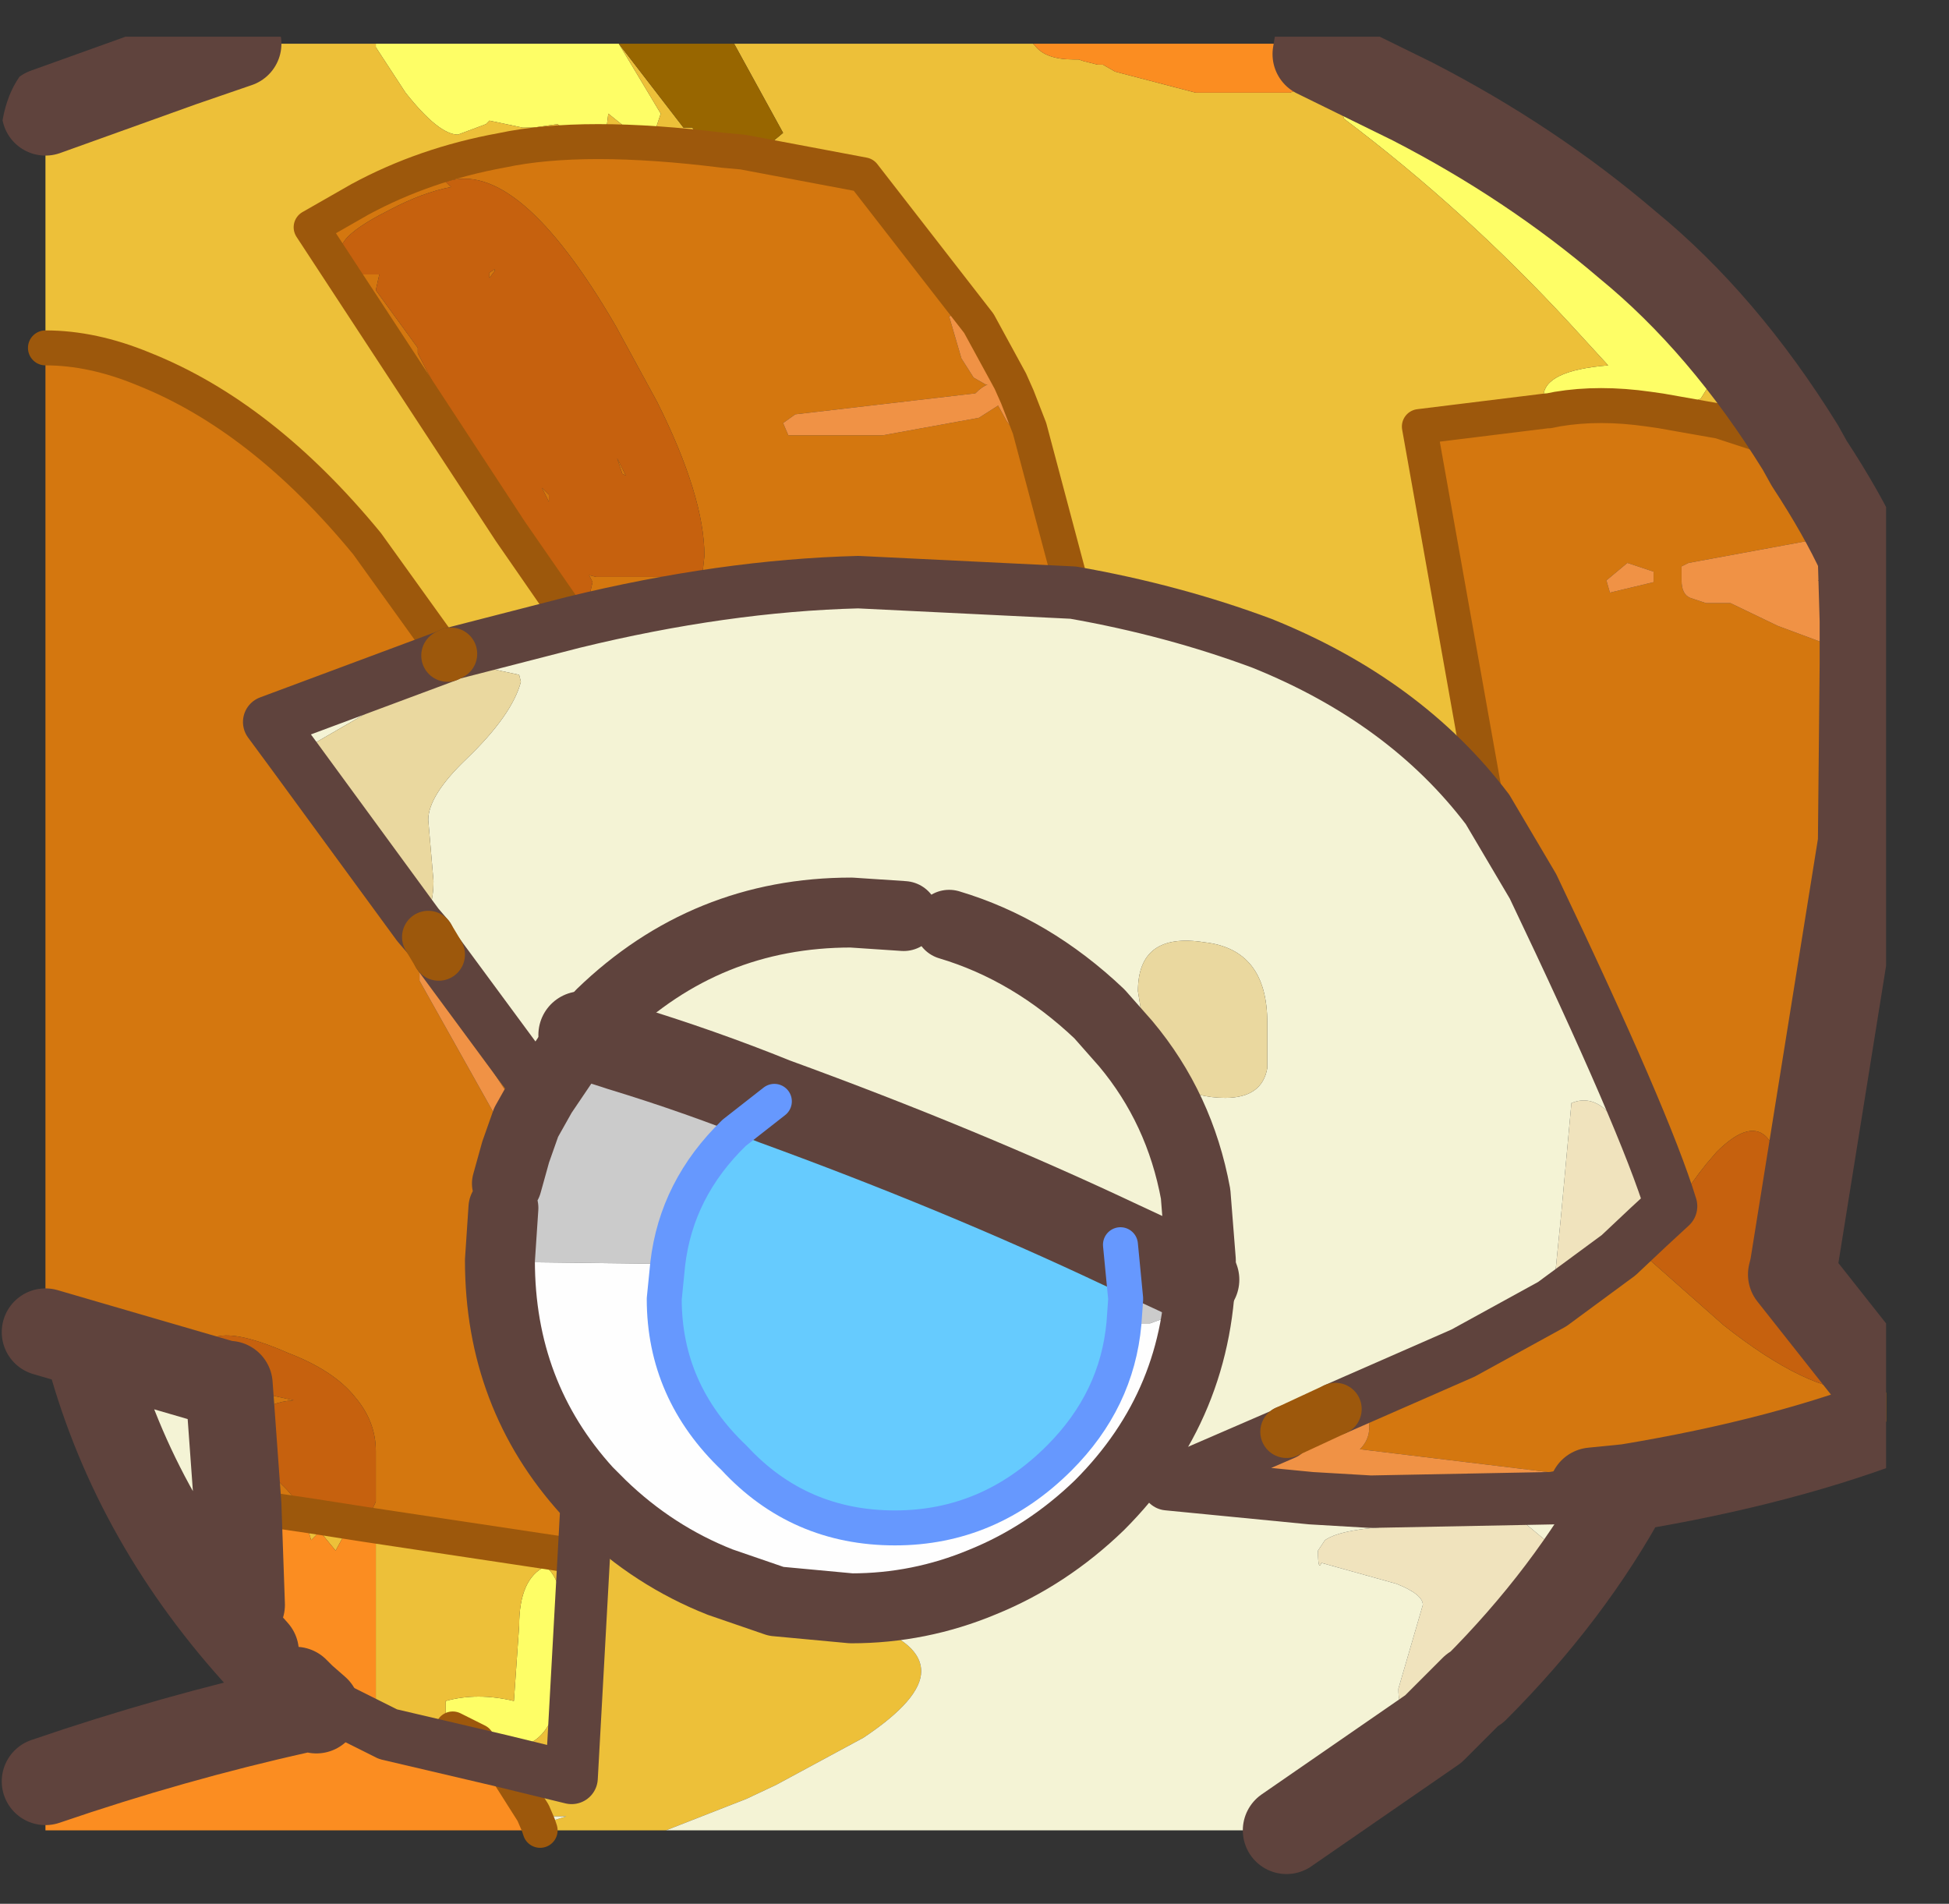 <?xml version="1.0" encoding="UTF-8" standalone="no"?>
<svg xmlns:ffdec="https://www.free-decompiler.com/flash" xmlns:xlink="http://www.w3.org/1999/xlink" ffdec:objectType="frame" height="54.45px" width="55.75px" xmlns="http://www.w3.org/2000/svg">
  <rect width="100%" height="100%" fill="#333333" stroke="none"/>
  <g transform="matrix(1.0, 0.0, 0.0, 1.0, 0.0, 1.05)">
    <clipPath id="clipPath0" transform="matrix(1.0, 0.0, 0.0, 1.0, 0.0, 0.0)">
      <path d="M50.5 0.0 Q53.95 0.0 53.95 3.3 L53.95 50.15 Q53.95 53.4 50.5 53.4 L3.3 53.4 Q0.0 53.4 0.0 50.15 L0.0 3.3 Q0.0 0.0 3.3 0.0 L50.5 0.0" fill="#000000" fill-rule="evenodd" stroke="none"/>
    </clipPath>
    <g clip-path="url(#clipPath0)">
      <use ffdec:characterId="2" height="53.6" transform="matrix(1.0, 0.0, 0.0, 1.0, 0.05, -1.05)" width="55.7" xlink:href="#shape1"/>
    </g>
    <use ffdec:characterId="3" height="53.4" transform="matrix(1.0, 0.0, 0.0, 1.0, 0.0, 0.0)" width="53.95" xlink:href="#shape2"/>
  </g>
  <defs>
    <g id="shape1" transform="matrix(1.0, 0.0, 0.0, 1.0, -0.05, 1.05)">
      <path d="M44.3 10.7 L44.55 10.65 Q45.75 10.45 47.15 10.65 45.75 10.45 44.55 10.65 L44.3 10.7 44.25 10.65 44.25 10.7 44.15 10.3 Q44.15 9.55 46.0 9.4 L44.9 8.2 Q41.9 4.95 38.45 2.35 37.35 -0.4 43.15 4.3 49.1 9.2 49.1 9.7 L48.9 9.95 48.65 10.35 48.3 10.5 47.7 10.6 47.5 10.7 47.3 10.8 47.15 10.65 46.1 10.8 44.9 11.0 44.4 10.9 44.3 10.7 M47.5 10.7 L47.15 10.65 47.5 10.7 M17.7 0.2 L18.9 2.2 18.75 2.65 18.15 2.8 17.4 2.2 17.35 2.6 17.15 2.75 16.65 2.8 Q16.3 2.8 15.95 2.5 L15.25 2.6 15.0 2.6 14.95 2.6 14.0 2.4 13.9 2.5 13.1 2.8 Q12.55 2.8 11.6 1.6 L10.75 0.3 10.75 0.2 17.7 0.2 M12.95 48.4 L12.75 48.2 12.75 47.6 Q13.65 47.35 14.7 47.6 L14.85 45.45 Q14.85 44.1 15.6 43.75 16.15 44.15 16.15 45.75 L16.15 45.9 Q16.1 48.9 14.7 48.9 L13.65 48.75 12.95 48.4" fill="#ffff66" fill-rule="evenodd" stroke="none"/>
      <path d="M44.3 10.7 L44.4 10.9 44.9 11.0 46.1 10.8 47.15 10.65 47.3 10.8 47.5 10.7 49.2 11.0 51.5 11.75 51.75 12.2 51.15 12.4 51.1 12.9 Q51.1 13.25 51.45 13.65 L52.1 14.35 48.3 15.05 48.1 15.15 48.1 15.55 Q48.1 15.95 48.35 16.05 L48.8 16.2 49.5 16.2 50.85 16.85 53.0 17.65 53.3 17.65 53.3 17.95 53.25 23.05 51.3 35.2 51.1 34.5 Q51.1 29.9 49.1 31.9 L48.8 32.25 Q47.95 33.3 47.15 34.95 L49.3 36.85 Q51.7 38.75 53.25 38.75 L53.7 38.5 54.5 39.4 Q51.1 40.75 46.55 41.5 L45.55 41.6 44.4 41.8 44.4 41.55 44.25 41.05 43.85 41.0 38.9 40.4 Q39.3 40.0 39.1 39.4 L38.2 39.25 41.85 37.65 44.4 36.25 46.3 34.85 47.15 34.05 47.8 33.45 Q47.05 31.0 43.85 24.3 L42.55 22.1 40.6 11.15 44.25 10.7 44.3 10.7 M53.25 15.0 L53.3 16.7 Q52.8 15.9 52.0 15.55 L53.15 15.05 53.25 15.0 M46.05 15.9 L47.3 15.6 47.3 15.3 46.55 15.05 45.95 15.55 46.05 15.9 M21.25 3.3 L24.7 3.95 28.0 8.2 28.9 9.85 29.1 10.3 28.75 10.25 28.75 10.1 28.75 9.75 28.55 9.7 28.5 9.75 28.5 9.55 28.0 8.3 Q27.8 7.75 27.15 8.0 L27.5 9.2 27.85 9.75 28.2 9.95 28.25 9.95 Q28.1 10.0 27.9 10.2 L22.75 10.8 22.4 11.05 22.55 11.4 25.25 11.4 28.0 10.9 28.55 10.55 28.8 11.0 29.3 11.65 29.45 11.4 29.45 11.2 30.7 15.9 24.55 15.6 Q20.7 15.7 16.4 16.75 L15.5 15.45 16.35 16.45 16.8 16.25 16.95 15.6 16.85 15.4 17.05 15.45 19.05 15.45 19.25 15.4 19.55 15.95 20.05 15.75 20.15 14.85 Q20.15 13.15 18.8 10.45 L17.6 8.25 Q14.8 3.45 12.75 4.15 L12.9 4.3 Q12.1 4.45 11.15 4.95 9.75 5.65 9.75 6.1 L9.95 6.65 10.35 6.8 10.85 6.8 10.75 7.25 11.95 8.9 11.95 9.05 13.7 12.45 13.85 12.8 14.6 14.15 8.9 5.45 10.3 4.65 Q12.15 3.65 14.35 3.25 16.7 2.75 20.7 3.25 L21.15 3.3 21.25 3.3 M39.2 41.9 L37.5 41.8 37.35 41.45 39.2 41.9 M12.8 17.7 L7.7 19.6 8.4 20.55 11.95 25.4 12.25 25.75 12.0 25.75 12.0 27.0 14.75 31.9 14.5 32.8 14.4 33.35 14.4 33.5 14.3 35.0 Q14.3 38.85 16.8 41.6 L16.7 43.45 16.1 43.4 10.45 42.55 10.75 41.9 10.75 40.45 Q10.75 39.6 10.15 38.9 9.55 38.15 8.25 37.65 5.75 36.55 5.75 37.85 L5.8 38.2 6.45 38.55 2.5 37.4 1.3 37.05 1.3 8.9 Q2.65 8.9 4.1 9.5 7.5 10.85 10.5 14.5 L12.8 17.7 M12.55 26.25 L15.5 30.25 15.05 31.05 14.8 30.65 Q13.45 28.7 12.9 27.3 L12.55 26.25 M14.0 6.75 L14.15 6.65 14.15 6.7 14.0 6.9 14.0 6.75 M15.7 13.3 L15.5 12.9 15.7 13.1 15.7 13.3 M17.9 12.55 L17.8 12.5 17.65 12.05 17.9 12.55 M6.55 38.55 L7.05 38.7 8.4 39.0 Q7.7 39.05 7.45 39.4 L7.3 39.4 7.3 39.8 7.25 40.05 7.25 40.1 7.25 40.35 7.5 40.85 8.2 41.55 8.85 42.3 6.8 42.0 6.55 38.55" fill="#d5770f" fill-rule="evenodd" stroke="none"/>
      <path d="M47.5 10.7 L47.7 10.6 48.3 10.5 48.65 10.35 48.9 9.95 49.1 9.7 Q49.1 9.2 43.15 4.3 37.35 -0.4 38.45 2.35 41.9 4.95 44.9 8.2 L46.0 9.4 Q44.15 9.55 44.15 10.3 L44.25 10.7 40.6 11.15 42.55 22.1 Q40.2 19.0 36.1 17.35 33.55 16.4 30.7 15.9 L29.45 11.2 29.2 10.4 29.1 10.3 28.9 9.85 28.0 8.2 24.7 3.95 21.25 3.3 21.8 3.25 22.4 2.75 21.0 0.2 29.55 0.2 29.6 0.25 Q29.9 0.65 30.7 0.65 L30.85 0.65 31.0 0.7 31.4 0.8 31.55 0.8 31.9 1.0 34.2 1.6 36.9 1.6 37.3 1.45 37.5 0.9 37.3 0.45 37.25 0.45 37.25 0.2 37.7 0.2 37.65 0.5 40.4 1.85 Q43.8 3.6 46.55 5.95 49.3 8.2 51.5 11.75 L49.2 11.0 47.5 10.7 M16.4 16.75 L12.9 17.65 12.8 17.7 10.5 14.5 Q7.5 10.85 4.1 9.5 2.65 8.9 1.3 8.9 L1.3 2.15 5.2 0.75 6.8 0.2 10.75 0.2 10.75 0.3 11.6 1.6 Q12.55 2.8 13.1 2.8 L13.9 2.5 14.0 2.4 14.95 2.6 15.0 2.6 15.25 2.6 15.95 2.5 Q16.3 2.8 16.65 2.8 L17.15 2.75 17.35 2.6 17.4 2.2 18.15 2.8 18.75 2.65 18.9 2.2 17.7 0.2 19.55 2.6 19.8 2.6 Q20.2 3.1 20.7 3.25 16.7 2.75 14.35 3.25 12.15 3.65 10.3 4.65 L8.9 5.45 14.6 14.15 15.5 15.45 16.4 16.75 M22.2 44.75 L25.5 45.7 Q26.35 46.15 26.35 46.75 26.35 47.55 24.7 48.65 L22.2 50.0 21.35 50.4 19.05 51.3 15.45 51.3 15.4 51.15 16.2 50.9 15.35 50.9 15.25 50.8 14.3 49.3 11.1 48.55 9.7 47.85 8.45 47.3 7.5 46.8 7.3 46.2 6.9 44.85 6.8 42.0 8.85 42.3 Q9.35 42.75 9.75 42.75 L9.9 42.75 9.6 43.3 9.15 42.75 8.9 43.0 Q8.75 42.4 8.4 42.4 7.85 42.4 7.8 43.65 L7.75 44.3 Q7.75 45.5 8.35 46.1 L8.9 46.95 8.95 46.9 9.4 47.45 9.7 47.25 10.1 47.9 10.15 47.95 10.25 47.9 10.75 47.6 10.75 42.95 10.3 42.6 10.45 42.55 16.1 43.4 16.7 43.45 16.8 41.6 17.2 42.0 Q18.7 43.45 20.6 44.2 L22.2 44.75 M13.65 48.75 L14.7 48.9 Q16.1 48.9 16.15 45.9 L16.15 45.75 Q16.15 44.15 15.6 43.75 14.85 44.1 14.85 45.45 L14.7 47.6 Q13.65 47.35 12.75 47.6 L12.75 48.2 12.95 48.4 13.65 48.75 M14.3 49.3 L16.35 49.8 16.7 43.45 16.35 49.8 14.3 49.3" fill="#eec139" fill-rule="evenodd" stroke="none"/>
      <path d="M44.25 10.7 L44.25 10.65 44.3 10.7 44.25 10.7" fill="#ffcc33" fill-rule="evenodd" stroke="none"/>
      <path d="M38.2 39.25 L39.1 39.4 Q39.3 40.0 38.9 40.4 L43.85 41.0 44.25 41.05 44.4 41.55 44.4 41.8 44.25 42.05 43.85 42.25 40.35 42.25 39.2 41.9 37.35 41.45 36.9 41.35 Q36.25 41.25 36.25 40.7 36.25 40.35 36.75 39.95 L36.8 39.9 37.0 39.75 Q37.65 39.3 38.2 39.25 L36.8 39.9 38.2 39.25 M53.3 17.65 L53.0 17.65 50.85 16.85 49.5 16.2 48.8 16.2 48.35 16.05 Q48.1 15.95 48.1 15.55 L48.1 15.15 48.3 15.05 52.1 14.35 51.45 13.65 Q51.1 13.25 51.1 12.9 L51.15 12.4 51.75 12.2 Q52.3 12.2 52.8 12.9 53.3 13.75 53.3 14.55 L53.25 15.0 53.15 15.05 52.0 15.55 Q52.8 15.9 53.3 16.7 L53.6 17.35 53.3 17.65 53.3 16.7 53.3 17.65 M51.75 12.2 Q52.7 13.65 53.25 14.85 L53.25 15.0 53.25 14.85 Q52.7 13.65 51.75 12.2 M46.05 15.9 L45.95 15.55 46.55 15.05 47.3 15.3 47.3 15.6 46.05 15.9 M29.1 10.3 L29.2 10.4 29.45 11.2 29.45 11.4 29.3 11.65 28.8 11.0 28.55 10.55 28.0 10.9 25.25 11.4 22.55 11.4 22.4 11.05 22.75 10.8 27.9 10.2 Q28.1 10.0 28.25 9.95 L28.2 9.95 27.85 9.75 27.5 9.2 27.15 8.0 Q27.8 7.75 28.0 8.3 L28.5 9.55 28.5 9.75 28.55 9.7 28.75 9.75 28.75 10.1 28.75 10.25 29.1 10.3 29.45 11.2 29.1 10.3 M12.25 25.75 L12.45 25.75 12.55 26.25 12.9 27.3 Q13.45 28.7 14.8 30.65 L15.05 31.05 14.75 31.9 12.0 27.0 12.0 25.75 12.25 25.75 12.55 26.25 12.25 25.75 M39.2 41.9 L44.4 41.8 39.2 41.9" fill="#f19345" fill-rule="evenodd" stroke="none"/>
      <path d="M47.15 34.05 L46.3 34.85 44.4 36.25 44.65 33.75 44.95 30.5 Q45.9 30.1 46.65 31.8 L46.85 32.4 47.15 34.05 M42.95 45.4 L41.85 46.95 40.65 47.9 40.15 47.8 Q40.0 47.7 40.0 47.25 L40.7 44.85 Q40.7 44.55 39.95 44.25 L37.8 43.65 Q37.7 43.9 37.7 43.3 L37.9 43.0 Q38.4 42.65 40.15 42.6 L43.6 42.5 44.2 43.0 42.95 45.4" fill="#f1e4be" fill-rule="evenodd" stroke="none"/>
      <path d="M42.55 22.1 L43.85 24.3 Q47.05 31.0 47.8 33.45 L47.15 34.05 46.85 32.4 46.65 31.8 Q45.9 30.1 44.95 30.5 L44.65 33.75 44.4 36.25 41.85 37.65 38.2 39.25 Q37.65 39.3 37.0 39.75 L36.8 39.9 36.75 39.95 33.4 41.4 37.5 41.8 33.4 41.4 36.75 39.95 Q36.25 40.35 36.25 40.7 36.25 41.25 36.9 41.35 L37.35 41.45 37.5 41.8 39.2 41.9 40.35 42.25 43.85 42.25 44.25 42.05 44.4 41.8 45.55 41.6 46.55 41.5 Q44.9 44.55 42.2 47.25 L42.15 47.25 41.9 47.5 41.0 48.4 36.8 51.3 19.05 51.3 21.35 50.4 22.2 50.0 24.7 48.65 Q26.35 47.55 26.35 46.75 26.35 46.15 25.5 45.7 L22.2 44.75 24.35 44.95 Q26.3 44.95 28.1 44.2 29.95 43.45 31.45 42.0 34.35 39.1 34.35 35.0 L34.2 33.1 Q34.0 30.6 32.8 29.3 L32.2 28.8 31.45 27.95 Q29.5 26.1 27.15 25.4 L26.65 25.15 25.85 25.15 24.35 25.05 Q20.2 25.05 17.2 27.95 L16.65 28.55 15.5 30.25 12.55 26.25 12.45 25.75 12.25 25.75 11.95 25.4 Q12.4 25.05 12.4 24.15 L12.25 22.4 Q12.25 21.7 13.35 20.65 14.65 19.4 14.9 18.45 L14.85 18.25 13.45 17.95 Q13.3 17.95 10.65 19.25 L8.4 20.55 7.7 19.6 12.8 17.7 12.9 17.65 16.4 16.75 Q20.7 15.7 24.55 15.6 L30.7 15.9 Q33.55 16.4 36.1 17.35 40.2 19.0 42.55 22.1 M42.95 45.4 L44.2 43.0 43.6 42.5 40.15 42.6 Q38.4 42.65 37.9 43.0 L37.7 43.3 Q37.7 43.9 37.8 43.65 L39.95 44.25 Q40.7 44.55 40.7 44.85 L40.0 47.25 Q40.0 47.7 40.15 47.8 L40.65 47.9 41.85 46.95 42.95 45.4 M22.15 30.45 Q20.05 29.6 17.75 28.9 L17.6 28.85 Q20.85 25.4 23.2 25.25 L25.85 25.15 27.15 25.4 32.2 28.8 Q33.75 30.65 34.2 33.1 L34.2 33.8 34.2 35.55 32.05 34.55 Q27.5 32.4 22.15 30.45 M6.45 38.55 L6.55 38.55 6.8 42.0 6.9 44.85 7.3 46.2 Q3.75 42.25 2.5 37.4 L6.45 38.55 M9.7 47.85 L9.05 47.85 8.65 47.5 8.45 47.3 9.7 47.85 M15.4 51.15 L15.25 50.8 15.35 50.9 16.2 50.9 15.4 51.15 M36.25 29.5 L36.25 28.2 Q36.25 26.1 34.45 25.9 32.55 25.6 32.55 27.3 L32.8 28.85 Q33.4 30.35 35.05 30.35 36.1 30.35 36.25 29.5" fill="#f5f4d6" fill-rule="evenodd" stroke="none"/>
      <path d="M53.7 38.5 L53.25 38.75 Q51.7 38.75 49.3 36.85 L47.15 34.95 Q47.95 33.3 48.8 32.25 L49.1 31.9 Q51.1 29.9 51.1 34.5 L51.3 35.2 52.1 36.25 53.85 38.2 53.7 38.5 51.25 35.4 51.3 35.2 51.25 35.4 53.7 38.5 M14.6 14.15 L13.85 12.8 13.7 12.45 11.95 9.05 11.95 8.9 10.75 7.25 10.85 6.8 10.35 6.8 9.95 6.65 9.75 6.1 Q9.75 5.65 11.15 4.95 12.1 4.45 12.9 4.3 L12.75 4.15 Q14.8 3.45 17.6 8.25 L18.8 10.45 Q20.15 13.15 20.15 14.85 L20.05 15.75 19.55 15.95 19.25 15.4 19.05 15.45 17.05 15.45 16.85 15.4 16.95 15.6 16.8 16.25 16.35 16.45 15.5 15.45 14.6 14.15 M14.0 6.75 L14.0 6.9 14.15 6.7 14.15 6.65 14.0 6.75 M17.9 12.55 L17.65 12.05 17.8 12.5 17.9 12.55 M15.7 13.3 L15.7 13.1 15.5 12.9 15.7 13.3 M8.85 42.3 L8.2 41.55 7.5 40.85 7.25 40.35 7.25 40.1 7.25 40.05 7.3 39.8 7.3 39.4 7.45 39.4 Q7.7 39.05 8.4 39.0 L7.05 38.7 6.55 38.55 6.45 38.55 5.8 38.2 5.75 37.85 Q5.75 36.55 8.25 37.65 9.55 38.15 10.15 38.9 10.75 39.6 10.75 40.45 L10.75 41.9 10.45 42.55 8.85 42.3 10.45 42.55 10.3 42.6 9.9 42.75 9.75 42.75 Q9.35 42.75 8.85 42.3" fill="#c7610e" fill-rule="evenodd" stroke="none"/>
      <path d="M37.25 0.2 L37.25 0.45 37.3 0.45 37.5 0.9 37.3 1.45 36.9 1.6 34.2 1.6 31.9 1.0 31.55 0.8 31.4 0.8 31.0 0.7 30.85 0.65 30.7 0.65 Q29.9 0.65 29.6 0.25 L29.55 0.2 37.25 0.2 M9.9 42.75 L10.3 42.6 10.75 42.95 10.75 47.6 10.25 47.9 10.15 47.95 10.1 47.9 9.7 47.25 9.4 47.45 8.95 46.9 8.9 46.95 8.35 46.1 Q7.75 45.5 7.75 44.3 L7.8 43.65 Q7.85 42.4 8.4 42.4 8.75 42.4 8.9 43.0 L9.15 42.75 9.6 43.3 9.9 42.75 M9.05 47.85 L9.7 47.85 11.1 48.55 14.3 49.3 15.25 50.8 15.4 51.15 15.45 51.3 1.3 51.3 1.3 49.9 Q4.95 48.65 8.55 47.85 L9.05 47.85" fill="#fc8e21" fill-rule="evenodd" stroke="none"/>
      <path d="M21.0 0.2 L22.4 2.75 21.8 3.25 21.25 3.3 20.7 3.25 Q20.2 3.1 19.8 2.6 L19.55 2.6 17.7 0.2 21.0 0.2 M20.7 3.25 L21.25 3.3 21.15 3.3 20.7 3.25" fill="#996600" fill-rule="evenodd" stroke="none"/>
      <path d="M8.4 20.55 L10.65 19.25 Q13.3 17.95 13.45 17.95 L14.85 18.25 14.9 18.45 Q14.65 19.4 13.35 20.65 12.25 21.7 12.25 22.4 L12.4 24.15 Q12.4 25.05 11.95 25.4 L8.4 20.55 M36.25 29.5 Q36.1 30.35 35.05 30.35 33.4 30.35 32.8 28.85 L32.55 27.3 Q32.55 25.6 34.45 25.9 36.25 26.1 36.25 28.2 L36.25 29.5" fill="#ebd9a0" fill-rule="evenodd" stroke="none"/>
      <path d="M25.85 25.15 L26.65 25.15 27.15 25.4 25.85 25.15 M32.2 28.8 L32.8 29.3 Q34.0 30.6 34.2 33.1 33.75 30.65 32.2 28.8 M17.6 28.85 L17.75 28.9 Q20.05 29.6 22.15 30.45 L21.0 31.35 Q19.35 32.95 19.1 35.1 L15.05 35.05 Q14.65 34.95 14.6 34.85 14.4 34.8 14.4 34.35 L14.4 34.0 14.5 33.9 14.4 33.5 14.5 32.8 14.4 33.5 14.4 33.35 14.5 32.8 14.85 32.15 15.35 31.45 15.9 30.75 17.4 29.0 17.6 28.85 M32.05 34.55 L34.2 35.55 34.1 36.05 33.65 36.25 33.45 36.6 32.9 36.8 32.15 36.8 32.2 36.1 32.05 34.55" fill="#cccccc" fill-rule="evenodd" stroke="none"/>
      <path d="M15.5 30.25 L16.65 28.55 17.2 27.95 Q20.2 25.05 24.35 25.05 L25.85 25.15 23.2 25.25 Q20.85 25.4 17.6 28.85 L17.4 29.0 15.9 30.75 15.35 31.45 14.85 32.15 14.5 32.8 14.75 31.9 15.05 31.05 15.5 30.25 M27.15 25.4 Q29.5 26.1 31.45 27.95 L32.2 28.8 27.15 25.4 M34.2 33.1 L34.35 35.0 Q34.35 39.1 31.45 42.0 29.95 43.45 28.1 44.2 26.3 44.95 24.35 44.95 L22.2 44.75 20.6 44.2 Q18.7 43.45 17.2 42.0 L16.8 41.6 Q14.3 38.85 14.3 35.0 L14.4 33.5 14.5 33.9 14.4 34.0 14.4 34.35 Q14.4 34.8 14.6 34.85 14.65 34.95 15.05 35.05 L19.1 35.1 19.0 36.1 Q19.0 38.75 21.0 40.65 22.85 42.65 25.6 42.65 28.3 42.65 30.3 40.65 31.95 39.0 32.15 36.8 L32.9 36.8 33.45 36.6 33.65 36.25 34.1 36.05 34.2 35.55 34.2 33.8 34.2 33.1 M16.65 28.55 L17.6 28.85 16.65 28.55" fill="#ffffff" fill-rule="evenodd" stroke="none"/>
      <path d="M19.1 35.1 Q19.35 32.95 21.0 31.35 L22.15 30.45 Q27.5 32.4 32.05 34.55 L32.2 36.1 32.15 36.8 Q31.95 39.0 30.3 40.65 28.3 42.65 25.6 42.65 22.85 42.65 21.0 40.65 19.0 38.75 19.0 36.1 L19.1 35.1" fill="#66ccff" fill-rule="evenodd" stroke="none"/>
      <path d="M47.15 10.65 Q45.75 10.45 44.55 10.65 L44.3 10.7 44.25 10.7 40.6 11.15 42.55 22.1 M47.15 10.65 L47.5 10.7 49.2 11.0 51.5 11.75 M21.25 3.3 L24.7 3.95 28.0 8.2 28.9 9.85 29.1 10.3 29.45 11.2 30.7 15.9 M1.3 8.9 Q2.65 8.9 4.1 9.5 7.5 10.85 10.5 14.5 L12.8 17.7 M21.25 3.3 L20.7 3.25 Q16.7 2.75 14.35 3.25 12.15 3.65 10.3 4.65 L8.9 5.45 14.6 14.15 15.5 15.45 16.4 16.75 M8.85 42.3 L10.45 42.55 16.1 43.4 M6.8 42.0 L8.85 42.3 M9.7 47.85 L9.05 47.85 8.55 47.85 M15.45 51.3 L15.4 51.15 15.25 50.8 14.3 49.3 M13.65 48.75 L12.95 48.4" fill="none" stroke="#9e580c" stroke-linecap="round" stroke-linejoin="round" stroke-width="1.0"/>
      <path d="M45.55 41.6 L46.55 41.5 Q51.1 40.75 54.5 39.4 L53.7 38.5 51.25 35.4 51.3 35.2 53.25 23.05 53.3 17.95 53.3 17.65 53.3 16.7 53.25 15.0 53.25 14.85 Q52.7 13.65 51.75 12.2 L51.5 11.75 Q49.3 8.2 46.55 5.95 43.8 3.6 40.4 1.85 L37.65 0.5 37.7 0.2 M36.8 51.3 L41.0 48.4 41.9 47.5 42.15 47.25 42.2 47.25 Q44.9 44.55 46.55 41.5 M6.8 0.2 L5.2 0.75 1.3 2.15 M22.15 30.45 Q20.05 29.6 17.75 28.9 L17.6 28.85 16.65 28.55 M22.15 30.45 Q27.5 32.4 32.05 34.55 L34.2 35.55 M6.45 38.55 L6.55 38.55 6.8 42.0 6.9 44.85 M2.5 37.4 L6.45 38.55 M8.55 47.85 Q4.95 48.65 1.3 49.9 M8.45 47.3 L8.65 47.5 9.05 47.85 M7.3 46.2 Q3.75 42.25 2.5 37.4 L1.3 37.05" fill="none" stroke="#5f433d" stroke-linecap="round" stroke-linejoin="round" stroke-width="2.5"/>
      <path d="M42.55 22.1 L43.85 24.3 Q47.05 31.0 47.8 33.45 L47.15 34.05 46.3 34.85 44.4 36.25 41.85 37.65 38.2 39.25 M44.4 41.8 L45.55 41.6 M30.7 15.9 Q33.55 16.4 36.1 17.35 40.2 19.0 42.55 22.1 M39.2 41.9 L37.5 41.8 33.4 41.4 36.75 39.95 36.8 39.9 M30.7 15.9 L24.55 15.6 Q20.7 15.7 16.4 16.75 L12.9 17.65 M12.8 17.7 L7.7 19.6 8.4 20.55 11.95 25.4 12.25 25.75 M12.55 26.25 L15.5 30.25 M16.7 43.45 L16.8 41.6 M7.3 46.2 L6.9 44.85 M14.3 49.3 L11.1 48.55 9.7 47.85 8.45 47.3 7.5 46.8 7.3 46.2 M16.7 43.45 L16.35 49.8 14.3 49.3 M44.4 41.8 L39.2 41.9" fill="none" stroke="#5f433d" stroke-linecap="round" stroke-linejoin="round" stroke-width="1.5"/>
      <path d="M38.2 39.25 L36.8 39.9 M12.9 17.65 L12.8 17.7 M12.25 25.75 L12.55 26.25" fill="none" stroke="#9e580c" stroke-linecap="round" stroke-linejoin="round" stroke-width="1.5"/>
      <path d="M15.5 30.25 L16.65 28.55 17.2 27.95 Q20.2 25.05 24.35 25.05 L25.85 25.15 M27.15 25.4 Q29.5 26.1 31.45 27.95 L32.2 28.8 Q33.75 30.65 34.2 33.1 L34.35 35.0 Q34.35 39.1 31.45 42.0 29.95 43.45 28.1 44.2 26.3 44.95 24.35 44.95 L22.2 44.75 20.6 44.2 Q18.7 43.45 17.2 42.0 L16.8 41.6 Q14.3 38.85 14.3 35.0 L14.4 33.5 M15.05 31.05 L15.5 30.25 M14.5 32.8 L14.75 31.9 15.05 31.05" fill="none" stroke="#5f433d" stroke-linecap="round" stroke-linejoin="round" stroke-width="2.0"/>
      <path d="M14.5 32.8 L14.4 33.5 M27.15 25.4 L25.85 25.15" fill="none" stroke="#5f433d" stroke-linecap="round" stroke-linejoin="round" stroke-width="1.0"/>
      <path d="M19.1 35.1 Q19.35 32.95 21.0 31.35 L22.15 30.45 M32.15 36.8 Q31.95 39.0 30.3 40.65 28.3 42.65 25.6 42.65 22.85 42.65 21.0 40.65 19.0 38.75 19.0 36.1 L19.1 35.1 M32.15 36.8 L32.2 36.1 32.05 34.55" fill="none" stroke="#6699ff" stroke-linecap="round" stroke-linejoin="round" stroke-width="1.0"/>
    </g>
    <g id="shape2" transform="matrix(1.0, 0.0, 0.0, 1.0, 0.0, 0.0)">
      <path d="M50.5 0.0 Q53.95 0.0 53.95 3.3 L53.95 50.15 Q53.95 53.4 50.5 53.4 L3.3 53.4 Q0.0 53.4 0.0 50.15 L0.0 3.3 Q0.0 0.0 3.3 0.0 L50.5 0.0" fill="#000000" fill-opacity="0.004" fill-rule="evenodd" stroke="none"/>
    </g>
  </defs>
</svg>
